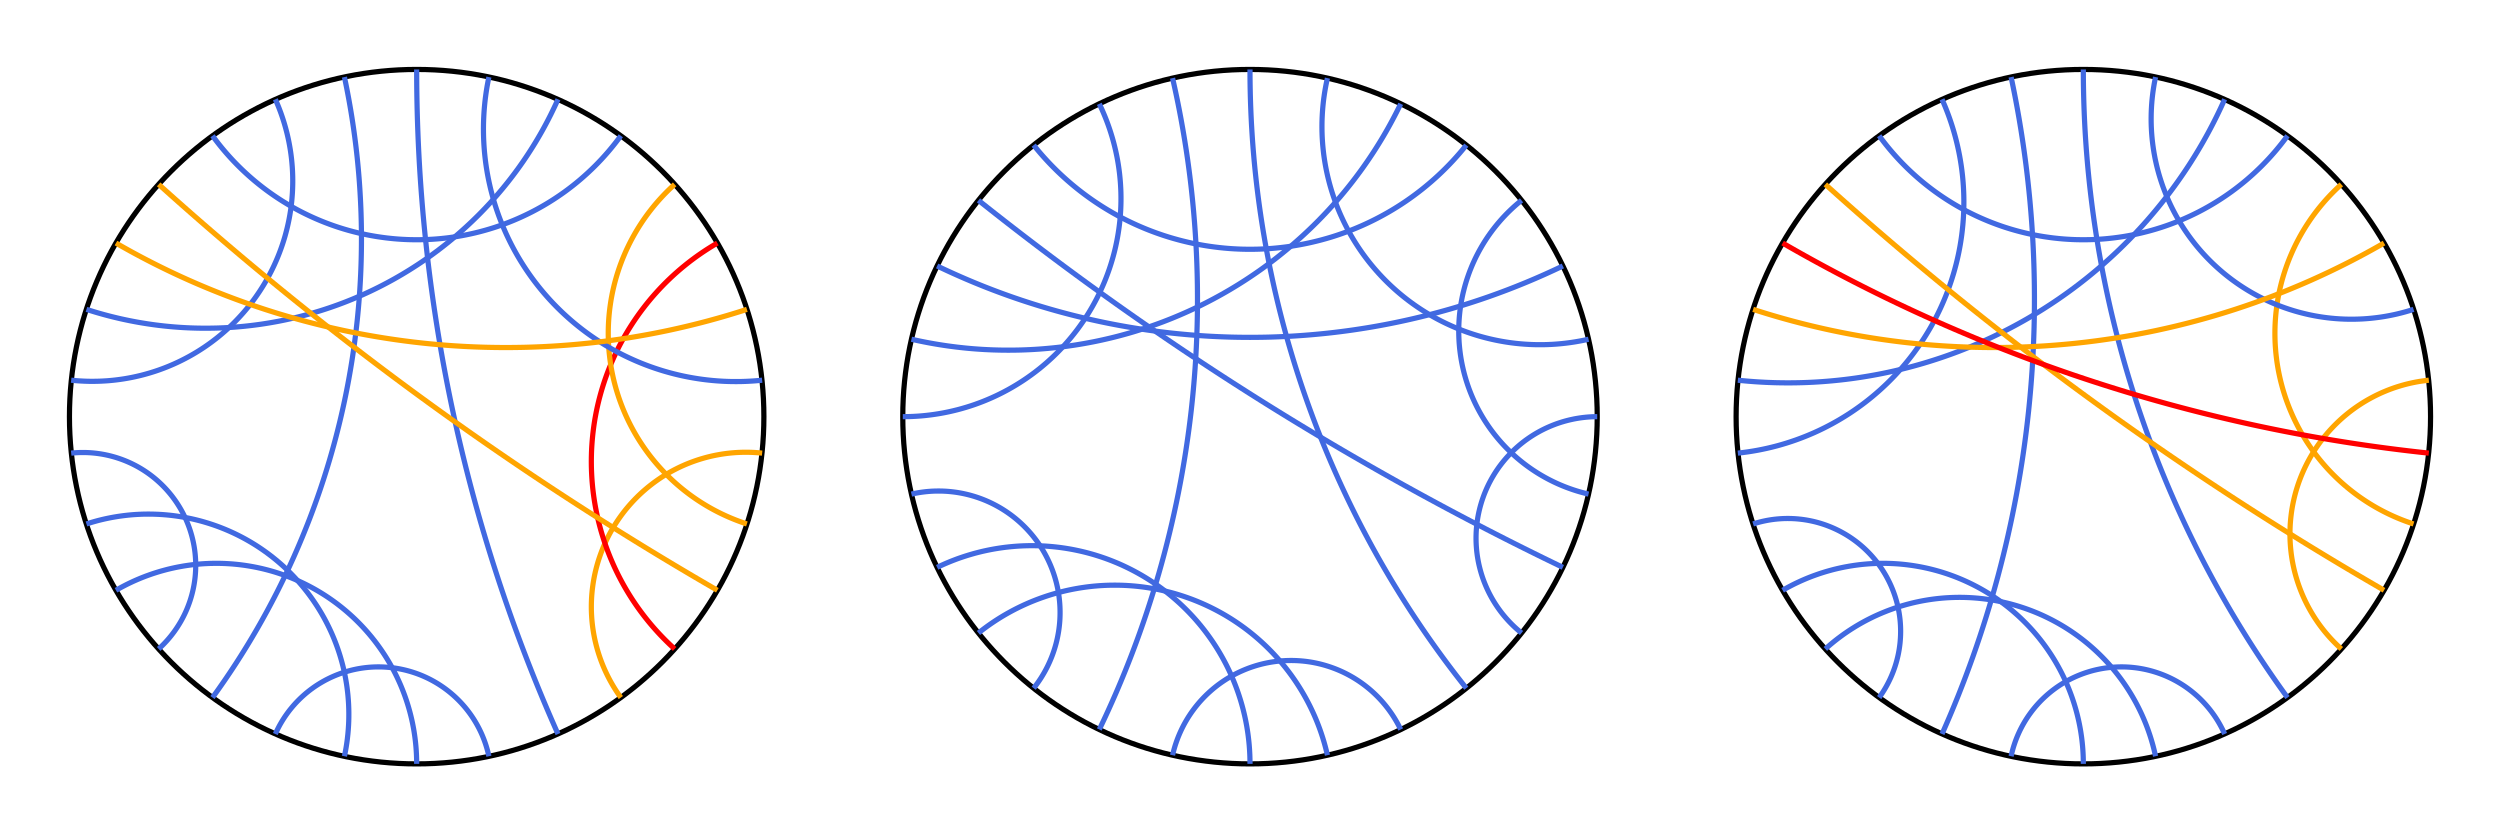 <?xml version="1.0" encoding="utf-8" ?>
<svg baseProfile="tiny" height="500px" version="1.2" width="1500px" xmlns="http://www.w3.org/2000/svg" xmlns:ev="http://www.w3.org/2001/xml-events" xmlns:xlink="http://www.w3.org/1999/xlink"><defs /><g transform="translate(250, 250) scale(208.333, -208.333)"><circle cx="0" cy="0" fill="none" r="1" stroke="black" stroke-width="0.015" /><path d="M 6.123233995736766e-17 1.0 A 4.705 4.705 0 0 1 0.407 -0.914" fill="none" stroke="royalblue" stroke-width="0.015" /><path d="M -0.407 0.914 A 0.577 0.577 0 0 0 -0.995 0.105" fill="none" stroke="royalblue" stroke-width="0.015" /><path d="M -0.588 0.809 A 0.727 0.727 0 0 1 0.588 0.809" fill="none" stroke="royalblue" stroke-width="0.015" /><path d="M -0.951 0.309 A 1.111 1.111 0 0 1 0.407 0.914" fill="none" stroke="royalblue" stroke-width="0.015" /><path d="M -0.995 -0.105 A 0.325 0.325 0 0 0 -0.743 -0.669" fill="none" stroke="royalblue" stroke-width="0.015" /><path d="M -0.951 -0.309 A 0.577 0.577 0 0 0 -0.208 -0.978" fill="none" stroke="royalblue" stroke-width="0.015" /><path d="M -0.866 -0.5 A 0.577 0.577 0 0 0 -1.8369701987210297e-16 -1.0" fill="none" stroke="royalblue" stroke-width="0.015" /><path d="M -0.407 -0.914 A 0.325 0.325 0 0 0 0.208 -0.978" fill="none" stroke="royalblue" stroke-width="0.015" /><path d="M 0.588 -0.809 A 0.445 0.445 0 0 0 0.995 -0.105" fill="none" stroke="orange" stroke-width="0.015" /><path d="M 0.743 -0.669 A 0.727 0.727 0 0 0 0.866 0.5" fill="none" stroke="red" stroke-width="0.015" /><path d="M 0.951 -0.309 A 0.577 0.577 0 0 0 0.743 0.669" fill="none" stroke="orange" stroke-width="0.015" /><path d="M -0.208 0.978 A 2.246 2.246 0 0 0 -0.588 -0.809" fill="none" stroke="royalblue" stroke-width="0.015" /><path d="M 0.995 0.105 A 0.727 0.727 0 0 0 0.208 0.978" fill="none" stroke="royalblue" stroke-width="0.015" /><path d="M -0.866 0.5 A 2.246 2.246 0 0 1 0.951 0.309" fill="none" stroke="orange" stroke-width="0.015" /><path d="M -0.743 0.669 A 9.514 9.514 0 0 1 0.866 -0.5" fill="none" stroke="orange" stroke-width="0.015" /></g><g transform="translate(750, 250) scale(208.333, -208.333)"><circle cx="0" cy="0" fill="none" r="1" stroke="black" stroke-width="0.015" /><path d="M 6.123233995736766e-17 1.0 A 2.858 2.858 0 0 1 0.623 -0.782" fill="none" stroke="royalblue" stroke-width="0.015" /><path d="M -0.434 0.901 A 0.628 0.628 0 0 0 -1.0 1.2246467991473532e-16" fill="none" stroke="royalblue" stroke-width="0.015" /><path d="M -0.623 0.782 A 0.797 0.797 0 0 1 0.623 0.782" fill="none" stroke="royalblue" stroke-width="0.015" /><path d="M -0.975 0.223 A 1.254 1.254 0 0 1 0.434 0.901" fill="none" stroke="royalblue" stroke-width="0.015" /><path d="M -0.975 -0.223 A 0.35 0.35 0 0 0 -0.623 -0.782" fill="none" stroke="royalblue" stroke-width="0.015" /><path d="M -0.901 -0.434 A 0.628 0.628 0 0 0 -1.8369701987210297e-16 -1.0" fill="none" stroke="royalblue" stroke-width="0.015" /><path d="M -0.782 -0.623 A 0.628 0.628 0 0 0 0.223 -0.975" fill="none" stroke="royalblue" stroke-width="0.015" /><path d="M -0.223 -0.975 A 0.35 0.35 0 0 0 0.434 -0.901" fill="none" stroke="royalblue" stroke-width="0.015" /><path d="M 0.782 -0.623 A 0.35 0.35 0 0 0 1.0 -2.4492935982947064e-16" fill="none" stroke="royalblue" stroke-width="0.015" /><path d="M 0.975 -0.223 A 0.482 0.482 0 0 0 0.782 0.623" fill="none" stroke="royalblue" stroke-width="0.015" /><path d="M -0.223 0.975 A 2.858 2.858 0 0 0 -0.434 -0.901" fill="none" stroke="royalblue" stroke-width="0.015" /><path d="M 0.975 0.223 A 0.628 0.628 0 0 0 0.223 0.975" fill="none" stroke="royalblue" stroke-width="0.015" /><path d="M -0.901 0.434 A 2.077 2.077 0 0 1 0.901 0.434" fill="none" stroke="royalblue" stroke-width="0.015" /><path d="M -0.782 0.623 A 8.875 8.875 0 0 1 0.901 -0.434" fill="none" stroke="royalblue" stroke-width="0.015" /></g><g transform="translate(1250, 250) scale(208.333, -208.333)"><circle cx="0" cy="0" fill="none" r="1" stroke="black" stroke-width="0.015" /><path d="M 6.123233995736766e-17 1.0 A 3.078 3.078 0 0 1 0.588 -0.809" fill="none" stroke="royalblue" stroke-width="0.015" /><path d="M -0.407 0.914 A 0.727 0.727 0 0 0 -0.995 -0.105" fill="none" stroke="royalblue" stroke-width="0.015" /><path d="M -0.588 0.809 A 0.727 0.727 0 0 1 0.588 0.809" fill="none" stroke="royalblue" stroke-width="0.015" /><path d="M -0.995 0.105 A 1.376 1.376 0 0 1 0.407 0.914" fill="none" stroke="royalblue" stroke-width="0.015" /><path d="M -0.951 -0.309 A 0.325 0.325 0 0 0 -0.588 -0.809" fill="none" stroke="royalblue" stroke-width="0.015" /><path d="M -0.866 -0.5 A 0.577 0.577 0 0 0 -1.8369701987210297e-16 -1.0" fill="none" stroke="royalblue" stroke-width="0.015" /><path d="M -0.743 -0.669 A 0.577 0.577 0 0 0 0.208 -0.978" fill="none" stroke="royalblue" stroke-width="0.015" /><path d="M -0.208 -0.978 A 0.325 0.325 0 0 0 0.407 -0.914" fill="none" stroke="royalblue" stroke-width="0.015" /><path d="M 0.743 -0.669 A 0.445 0.445 0 0 0 0.995 0.105" fill="none" stroke="orange" stroke-width="0.015" /><path d="M 0.951 -0.309 A 0.577 0.577 0 0 0 0.743 0.669" fill="none" stroke="orange" stroke-width="0.015" /><path d="M -0.208 0.978 A 3.078 3.078 0 0 0 -0.407 -0.914" fill="none" stroke="royalblue" stroke-width="0.015" /><path d="M 0.951 0.309 A 0.577 0.577 0 0 0 0.208 0.978" fill="none" stroke="royalblue" stroke-width="0.015" /><path d="M -0.951 0.309 A 2.246 2.246 0 0 1 0.866 0.5" fill="none" stroke="orange" stroke-width="0.015" /><path d="M -0.743 0.669 A 9.514 9.514 0 0 1 0.866 -0.5" fill="none" stroke="orange" stroke-width="0.015" /><path d="M -0.866 0.5 A 4.705 4.705 0 0 1 0.995 -0.105" fill="none" stroke="red" stroke-width="0.015" /></g></svg>